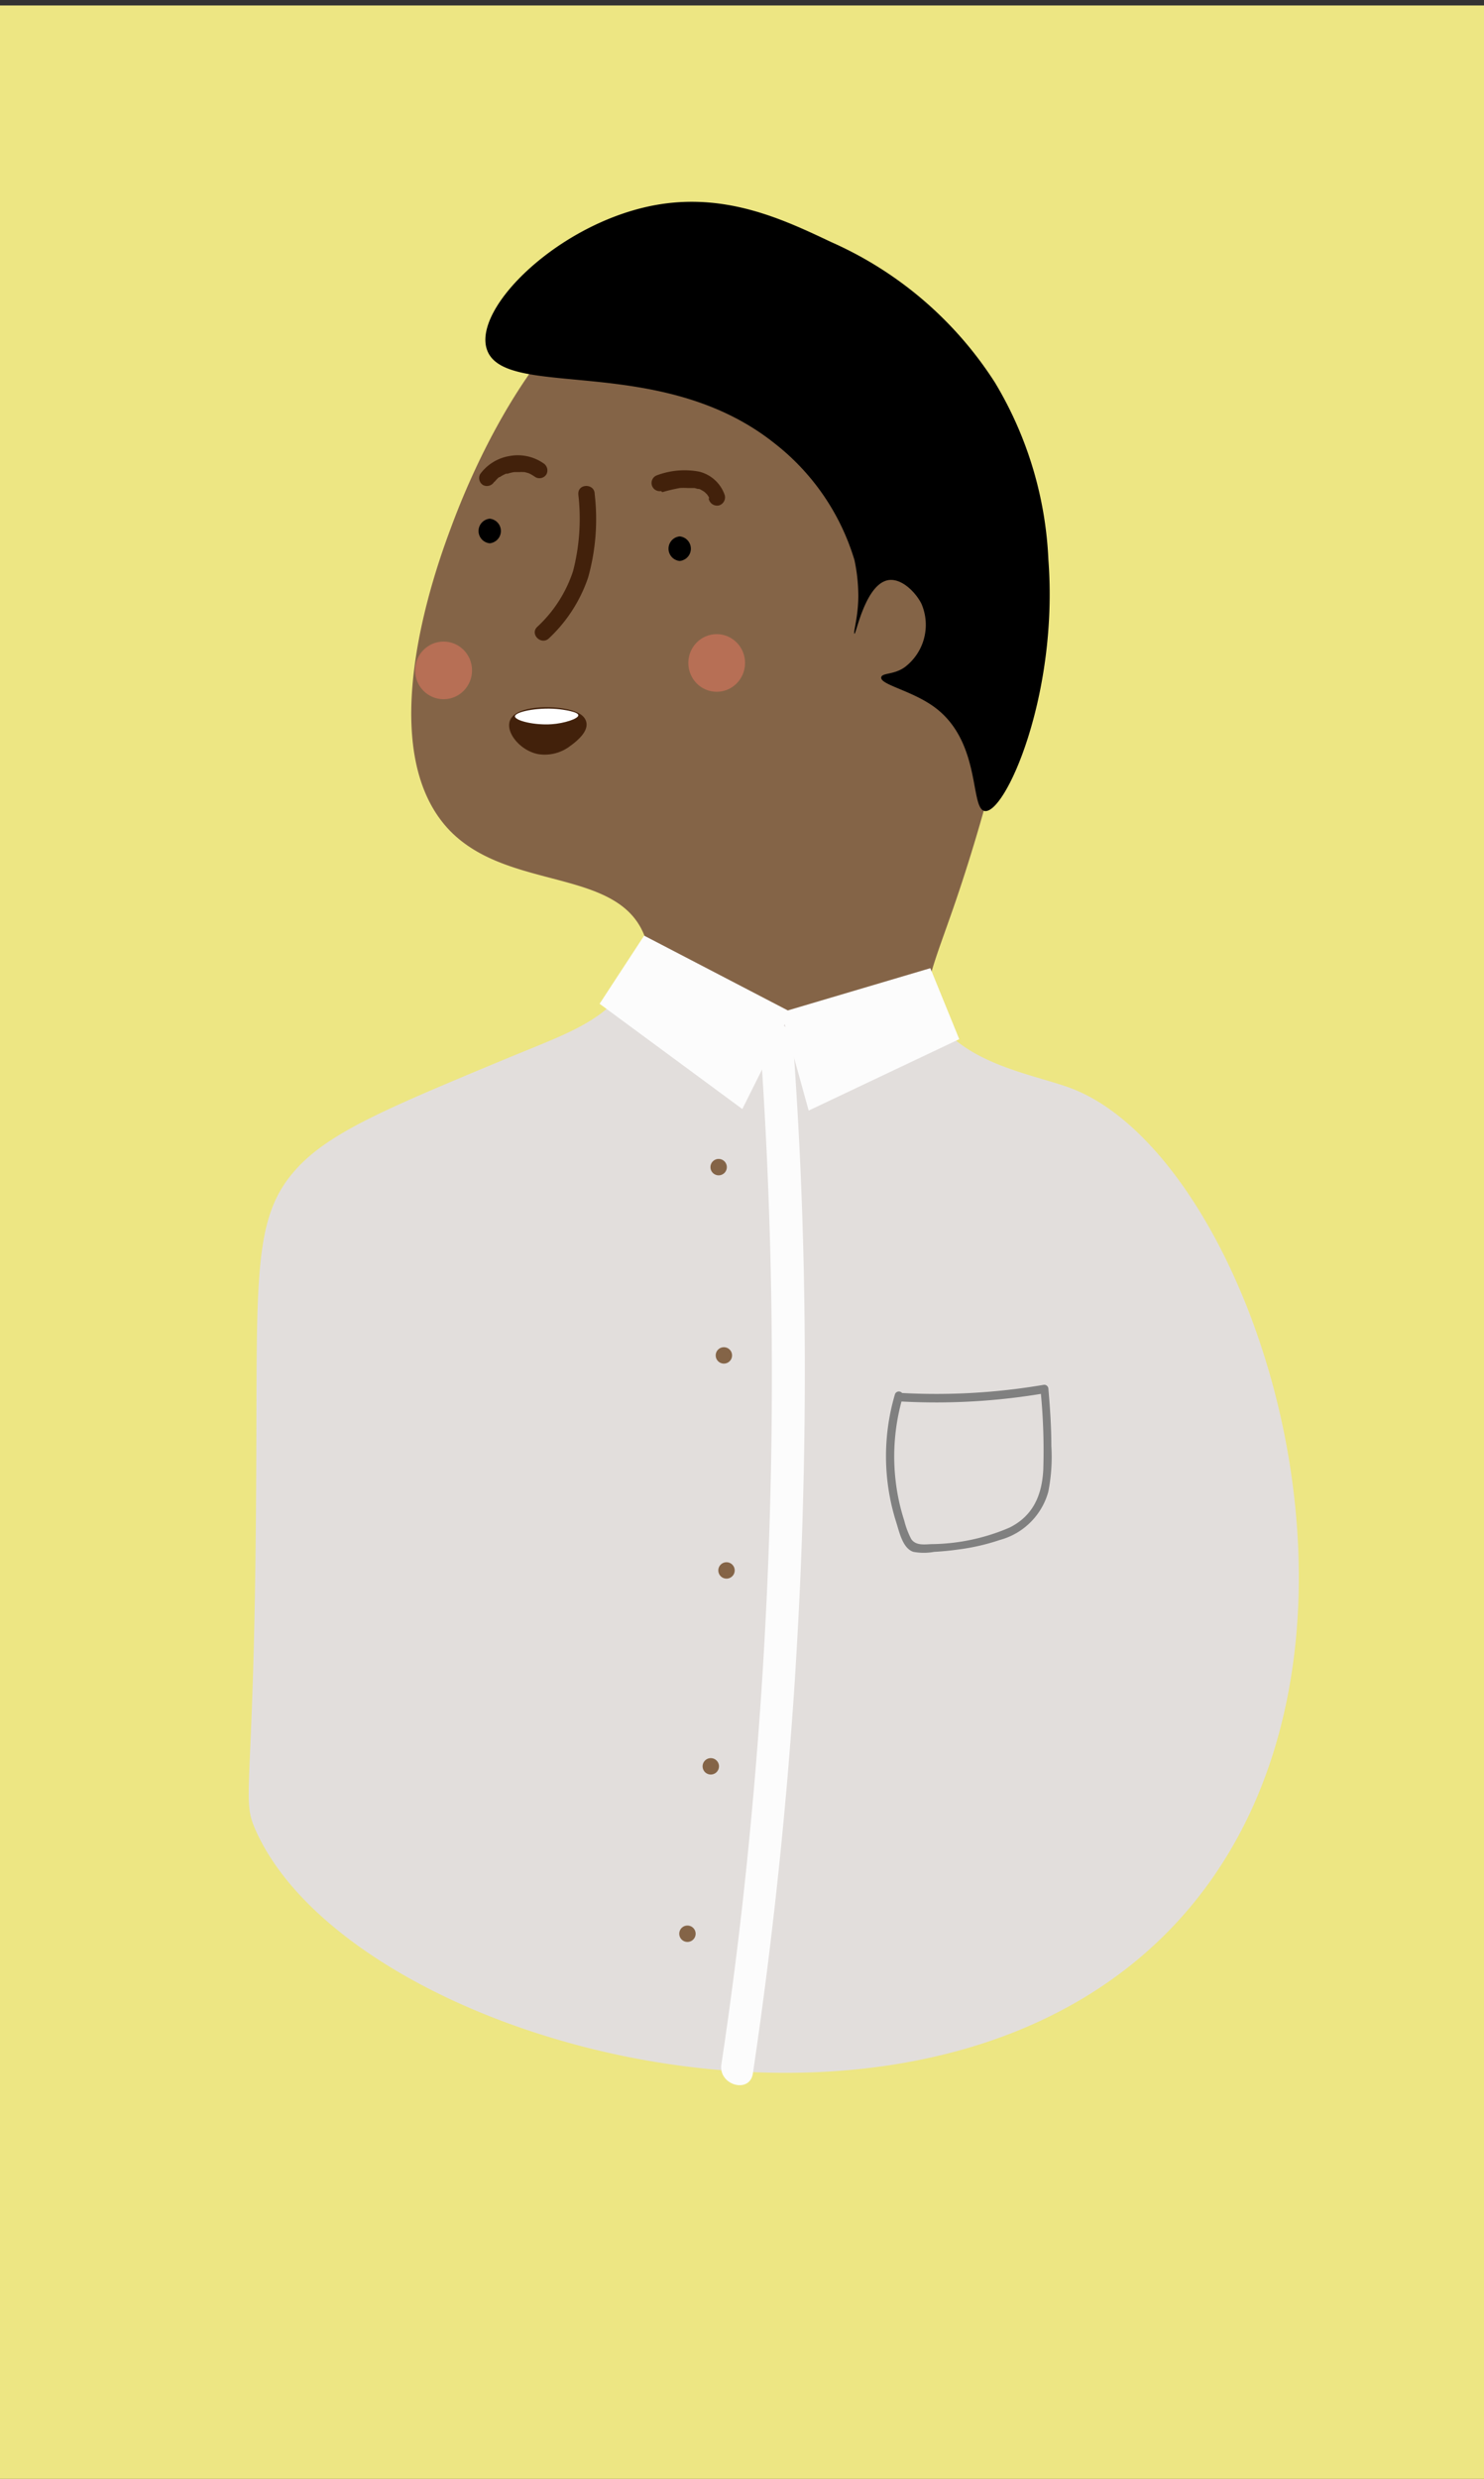 <svg id="Layer_1" data-name="Layer 1" xmlns="http://www.w3.org/2000/svg" viewBox="0 0 136 227">
  <rect x="0" y="0" width="136" height="227" fill="#333333" stroke="none"/>
  <defs>
    <style>
      .cls-1 {
        fill: #ede683;
      }

      .cls-2 {
        fill: #846447;
      }

      .cls-3 {
        fill: #e2dedc;
      }

      .cls-4 {
        fill: #fcfcfc;
      }

      .cls-5 {
        fill: #ea7b65;
        opacity: 0.5;
      }

      .cls-6, .cls-7 {
        fill: #42210b;
      }

      .cls-7 {
        stroke: #42210b;
        stroke-miterlimit: 10;
      }

      .cls-8 {
        fill: #fff;
      }

      .cls-9 {
        fill: gray;
      }
    </style>
  </defs>
  <title>venner_5</title>
  <rect class="cls-1" y="0.5" width="136" height="227"/>
  <path class="cls-2" d="M85.41,96.72a.37.37,0,0,1,0-.11c-1.73-3.86,0-7.88,1.53-12.25,3.46-9.68,6.49-21.75,6.74-27.87C94.24,41.57,80,22.12,65.45,22.8c-14.93.7-22.94,22.33-24.2,25.73s-7.34,20,0,27.56c5.38,5.5,15.27,3.36,17.77,9.5a8.8,8.8,0,0,1,0,6c5.53,2,10.29,5.61,16.27,6.61A19.27,19.27,0,0,0,85.41,96.72Z"/>
  <path class="cls-3" d="M98.22,99.68c-3.6-1.38-10.67-2.27-13.12-7.55a19.17,19.17,0,0,1-10.16,1.42c-6-1-10.74-4.62-16.26-6.6a11.07,11.07,0,0,1-.89,2.62c-1.87,3.84-5.82,5.06-11.33,7.35-10.6,4.41-15.9,6.61-19,9.8-4.55,4.71-3.83,10.11-4,31.24-.19,26.81-1.4,26.6,0,29.71,9.16,20.33,63.42,34.5,86.06,6.43C129.27,149.65,114.66,106,98.22,99.68Z"/>
  <polygon class="cls-4" points="59.03 85.68 72.47 92.67 68.03 101.56 54.95 91.92 59.03 85.68"/>
  <polygon class="cls-4" points="85.26 88.66 71.62 92.7 74.11 101.7 87.91 95.16 85.26 88.66"/>
  <path class="cls-4" d="M69.65,95.17a435.53,435.53,0,0,1-1,73.39q-1,10.27-2.54,20.5c-.28,1.89,2.61,2.71,2.89.8a437.36,437.36,0,0,0,4.66-73.65q-.23-10.53-1-21c-.14-1.92-3.14-1.93-3,0Z"/>
  <path class="cls-2" d="M65.86,107.63a.75.75,0,0,0,0-1.5.75.75,0,0,0,0,1.5Z"/>
  <path class="cls-2" d="M66.34,124.87a.75.75,0,0,0,0-1.5.75.75,0,0,0,0,1.5Z"/>
  <path class="cls-2" d="M66.58,144.56a.75.75,0,0,0,0-1.5.75.75,0,0,0,0,1.5Z"/>
  <path class="cls-2" d="M65.14,162.5a.75.75,0,0,0,0-1.5.75.75,0,0,0,0,1.5Z"/>
  <path class="cls-2" d="M63,177.83a.75.75,0,0,0,0-1.5.75.75,0,0,0,0,1.5Z"/>
  <path d="M44.62,32c1.57,4.69,15.88.27,26.34,8.58a21.32,21.32,0,0,1,7.35,10.72,16,16,0,0,1,.35,3.26c0,1.94-.5,3.43-.35,3.47s1-4.51,3.07-4.9c1.21-.22,2.51,1.07,3.06,2.15a4.86,4.86,0,0,1-1.53,5.82c-1,.71-2.07.5-2.15.92-.13.68,2.8,1.2,4.9,2.75,4.32,3.2,3.2,9.33,4.6,9.5,1.89.23,6.75-10.65,5.82-23a34.4,34.4,0,0,0-4.9-16.24,34.26,34.26,0,0,0-15-12.86c-4.39-2.08-9.7-4.59-16.23-3.37C51.21,20.45,43.34,28.18,44.62,32Z"/>
  <path d="M44.88,49.75a1.13,1.13,0,0,0,0-2.25,1.13,1.13,0,0,0,0,2.25Z"/>
  <path d="M62.29,51.37a1.13,1.13,0,0,0,0-2.25,1.13,1.13,0,0,0,0,2.25Z"/>
  <ellipse class="cls-5" cx="40.65" cy="61.39" rx="2.61" ry="2.64"/>
  <ellipse class="cls-5" cx="65.68" cy="60.71" rx="2.6" ry="2.64"/>
  <path class="cls-6" d="M45.36,44.08c.11-.16-.06.06,0,0l.1-.12c.07-.07.14-.15.22-.22l.07-.06c-.08.07,0,0,.07,0a2.26,2.26,0,0,1,.26-.16l.28-.14c-.09,0-.05,0,0,0l.15,0a4.18,4.18,0,0,1,.61-.15c-.07,0-.1,0,0,0l.19,0h.31a1.55,1.55,0,0,1,.31,0l.14,0,.3.08.15.05c.17.07-.08,0,0,0a5.58,5.58,0,0,1,.56.34.75.75,0,0,0,1-.27.77.77,0,0,0-.27-1,4.12,4.12,0,0,0-3.11-.67,4.17,4.17,0,0,0-2.7,1.66.76.76,0,0,0,.27,1,.77.77,0,0,0,1-.27Z"/>
  <path class="cls-6" d="M60.7,45.07a14.87,14.87,0,0,1,1.6-.38,5.52,5.52,0,0,1,.71,0l.4,0s.15,0,.05,0l.19,0,.29.08.14,0c.12.05-.08,0,0,0a3.71,3.71,0,0,1,.47.27l.07.06.1.1a.52.52,0,0,1,.1.11c.08.09,0-.08,0,0a1.58,1.58,0,0,1,.15.24s.06.14,0,.08,0,.13,0,.12a.78.78,0,0,0,.93.53.77.77,0,0,0,.52-.93,3.3,3.3,0,0,0-2.35-2.16,7.24,7.24,0,0,0-3.88.34.75.75,0,0,0,.39,1.44Z"/>
  <path class="cls-6" d="M53,45.29a19.17,19.17,0,0,1-.48,7,12.07,12.07,0,0,1-3.28,5.11c-.71.66.35,1.72,1.06,1.06a13.59,13.59,0,0,0,3.6-5.58,19.81,19.81,0,0,0,.6-7.63c0-1-1.55-1-1.5,0Z"/>
  <path class="cls-7" d="M47.21,66.14c.54-1.25,5.54-1.09,6,0,.32.68-1.13,1.68-1.25,1.77a3.34,3.34,0,0,1-2.53.66C48,68.3,46.9,66.87,47.21,66.14Z"/>
  <path class="cls-8" d="M47.19,65.6c0-.41,2-.83,3.81-.68.67.06,2,.26,2,.58s-1.28.74-2.45.82C49,66.43,47.21,66,47.19,65.6Z"/>
  <path class="cls-9" d="M82.6,128.34a59.21,59.21,0,0,0,13.23-.77l-.48-.36a55.12,55.12,0,0,1,.26,7.38c-.12,2.32-.93,4.23-3.1,5.3a18.53,18.53,0,0,1-7,1.51c-.69,0-1.54.2-2-.46a7.65,7.65,0,0,1-.64-1.69,18.85,18.85,0,0,1-.78-3.56,19.33,19.33,0,0,1,.66-7.82.38.38,0,0,0-.73-.2,20,20,0,0,0,.13,11.78c.27.85.58,2.35,1.56,2.66a5.28,5.28,0,0,0,1.9,0q1.09-.06,2.16-.21a19.63,19.63,0,0,0,3.86-.88,6.31,6.31,0,0,0,4.44-4.41,16.42,16.42,0,0,0,.28-4.2c0-1.75-.12-3.49-.27-5.23a.38.38,0,0,0-.47-.36,58.6,58.6,0,0,1-13,.74c-.48,0-.48.73,0,.75Z"/>
</svg>
